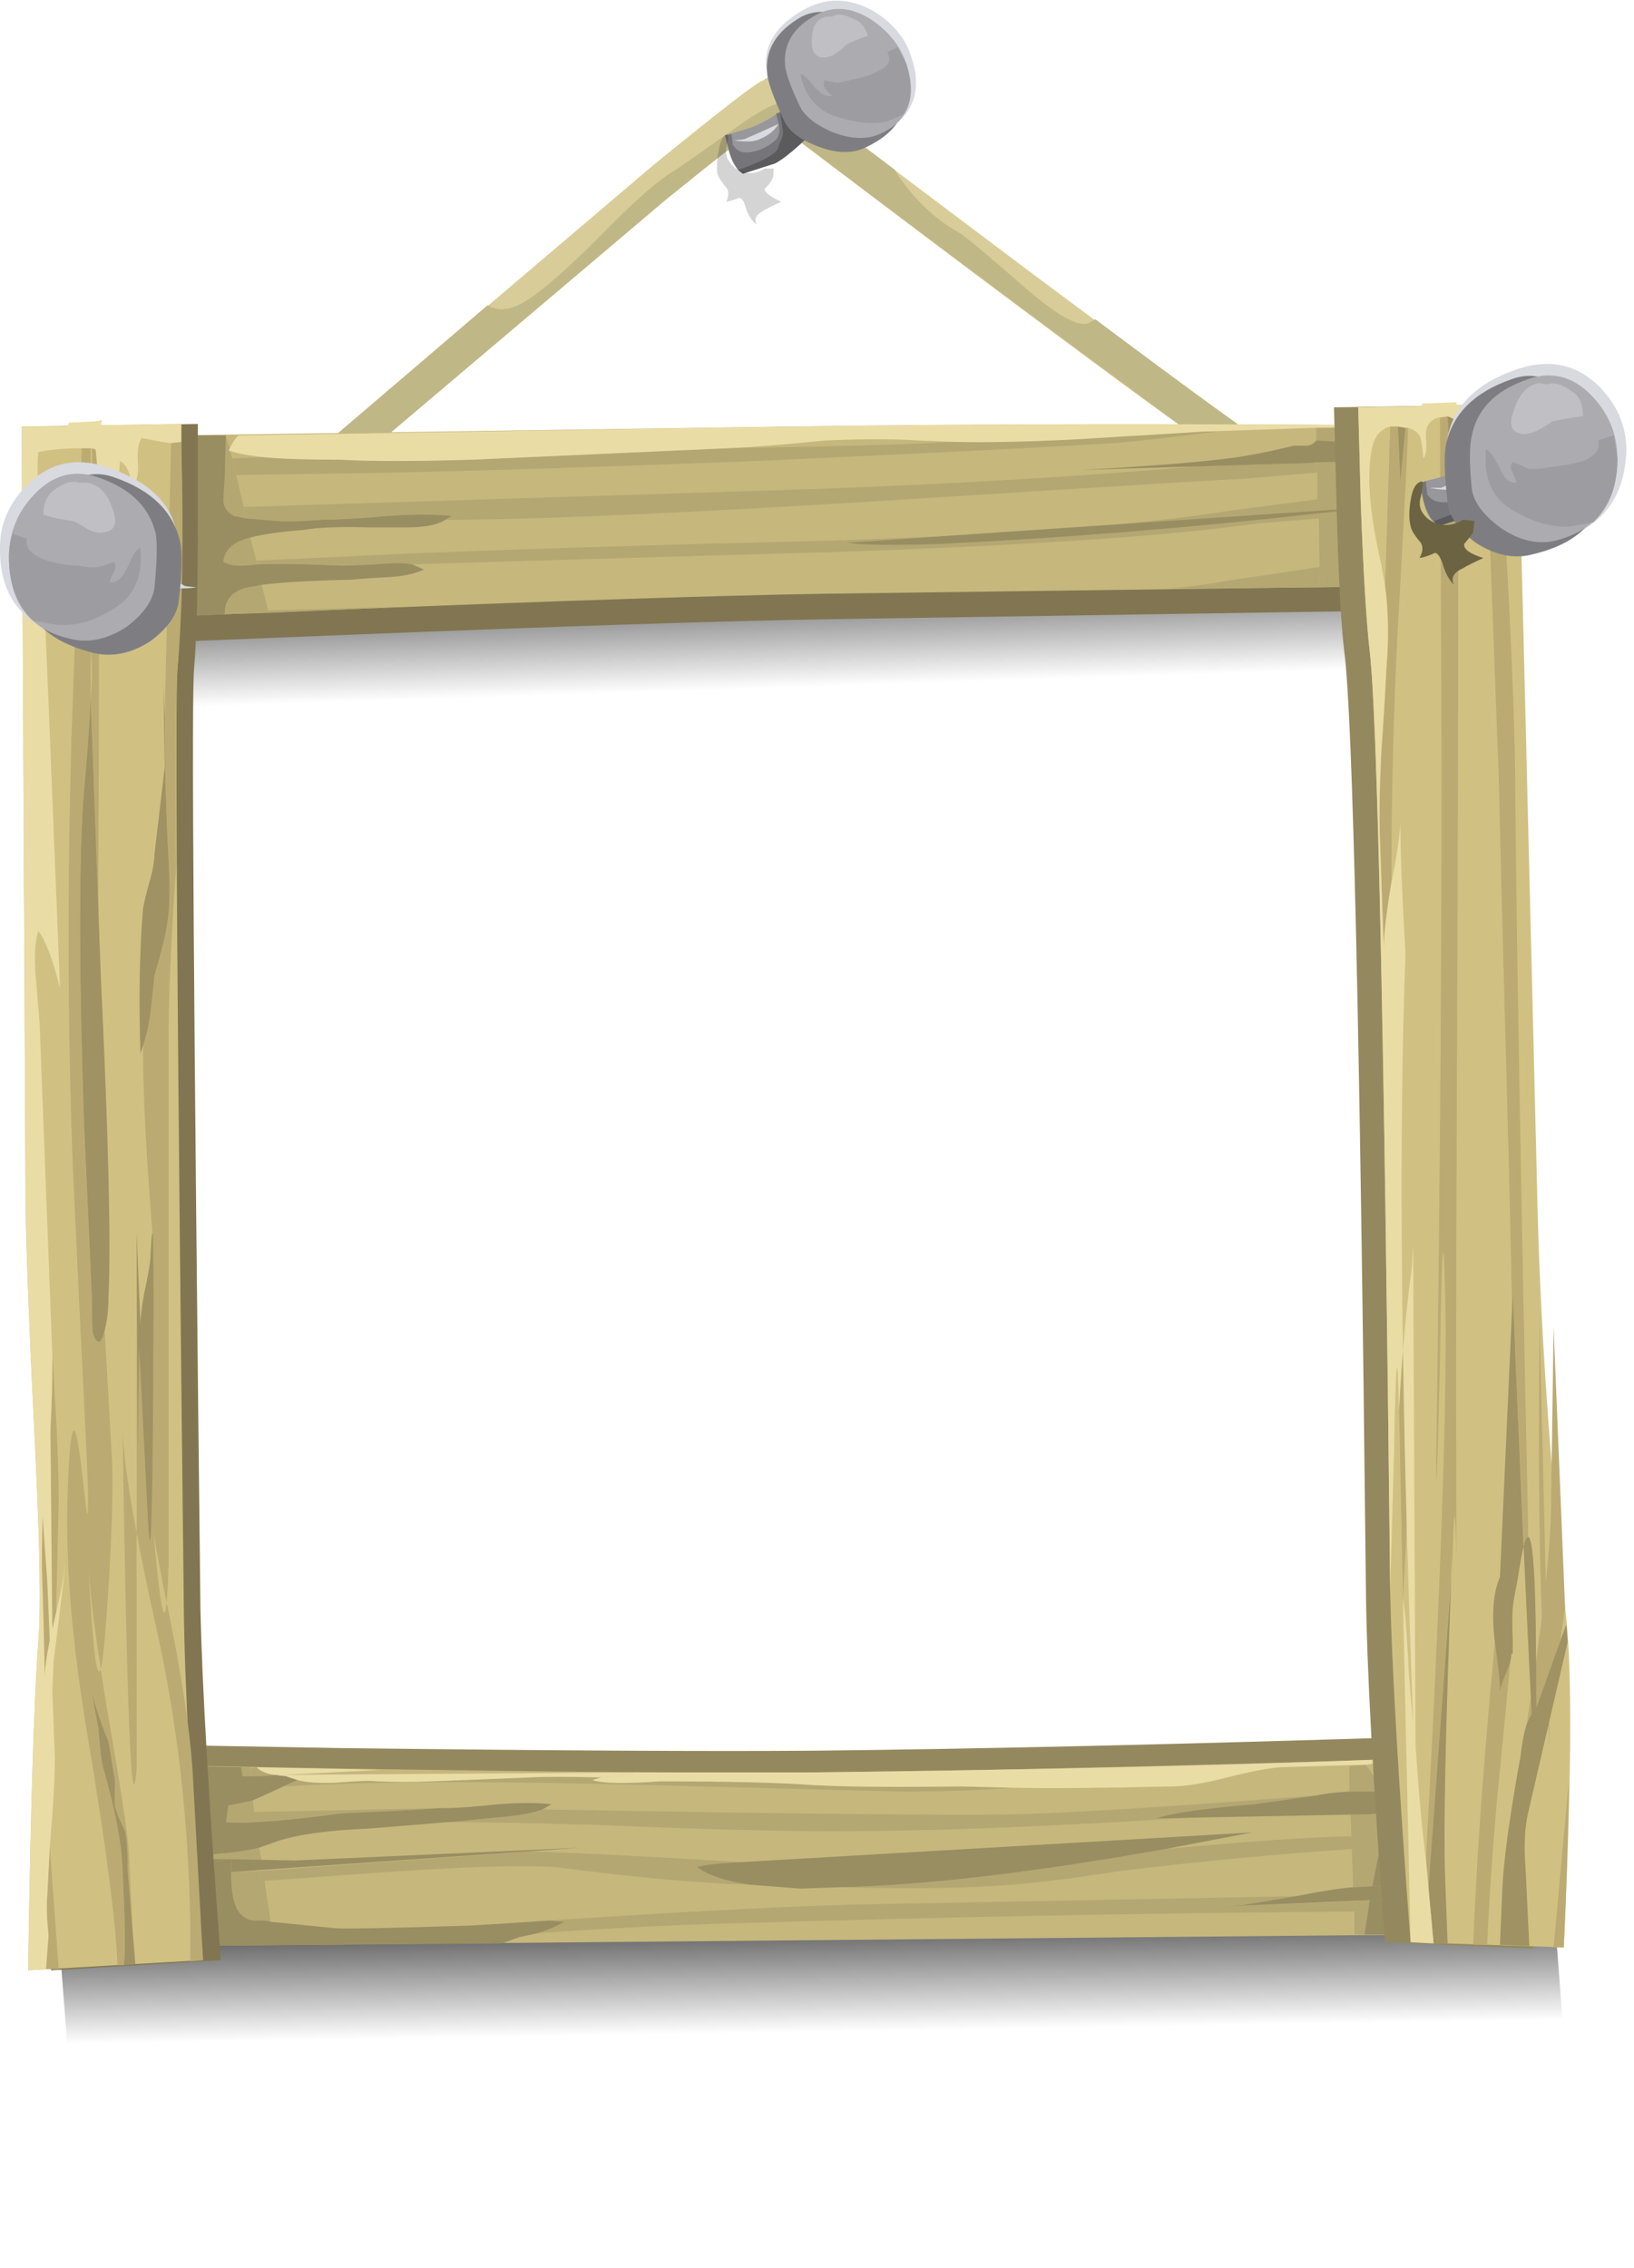 <?xml version="1.0" encoding="UTF-8"?>
<!DOCTYPE svg  PUBLIC '-//W3C//DTD SVG 1.1//EN'  'http://www.w3.org/Graphics/SVG/1.1/DTD/svg11.dtd'>
<svg enable-background="new 0 0 64 88.8" version="1.1" viewBox="0 0 64 88.8" xml:space="preserve" xmlns="http://www.w3.org/2000/svg">
<g clip-rule="evenodd" fill-rule="evenodd">
		<path d="m29.9 3.15c0.167-0.167 0.333-0.167 0.5 0 0.067 0.067 3.25 2.467 9.55 7.2 6.5 4.867 10.416 7.667 11.75 8.4 0.333 0.2 0.434 0.533 0.3 1-0.1 0.3-0.267 0.45-0.5 0.45l-0.2-0.05c-2-1.133-9.05-6.3-21.15-15.5-0.767 0.533-2.117 1.583-4.05 3.15-9.3 7.867-13.983 11.833-14.05 11.9-0.133 0.133-0.267 0.167-0.4 0.1-0.167-0.033-0.283-0.133-0.35-0.3-0.2-0.433-0.133-0.783 0.2-1.05 0.067-0.067 4.75-4.05 14.05-11.95 2.733-2.233 4.183-3.35 4.35-3.35z" fill="#D8CD98"/>
		<path d="m35.05 6.65l0.15 0.25c0.666 0.967 1.45 1.7 2.35 2.2 0.233 0.133 1.134 0.883 2.7 2.25 1.2 1.033 2 1.467 2.4 1.3l0.25-0.15c3.699 2.767 6.149 4.55 7.35 5.35 0.066 0.5-0.033 0.983-0.3 1.45-2.834-1.933-9.434-6.816-19.8-14.65-0.767 0.533-2.117 1.583-4.05 3.15-9.3 7.867-13.983 11.833-14.05 11.9-0.133 0.133-0.267 0.167-0.4 0.1-0.167-0.033-0.283-0.133-0.35-0.3-0.2-0.433-0.133-0.783 0.2-1.05l7.6-6.5c0.4 0.267 0.917 0.2 1.55-0.2s1.583-1.233 2.85-2.5c1.233-1.267 2.167-2.1 2.8-2.5 0.133-0.067 1.067-0.717 2.8-1.95 0.933-0.633 1.467-0.867 1.6-0.7 0.167 0.2 0.45 0.167 0.85-0.1l3.5 2.65z" fill="#C0B787"/>
		<linearGradient id="d" x1="23.091" x2="28.619" y1="-29.734" y2="-29.734" gradientTransform="matrix(.032 1 -1 .032 -0 -0)" gradientUnits="userSpaceOnUse">
		<stop stop-opacity=".686" offset="0"/>
		<stop stop-opacity="0" offset=".867"/>
	</linearGradient>
	<polygon points="58.9 74.8 6.15 76.3 3.7 23.15 56.45 21.65" fill="url(#d)"/>
		<linearGradient id="e" x1="75.475" x2="80.05" y1="-30.614" y2="-30.614" gradientTransform="matrix(.016 1 -1 .016 0 -0)" gradientUnits="userSpaceOnUse">
		<stop stop-opacity=".686" offset="0"/>
		<stop stop-opacity="0" offset="1"/>
	</linearGradient>
	<polygon points="61.6 84.35 3.3 88.8 2.25 75.05 60.55 70.55" fill="url(#e)"/>
		<path d="m32.85 4.15c-1.2 1.267-2.033 2.017-2.5 2.25l-1.25 0.4c-0.267-0.167-0.45-0.466-0.55-0.9l-0.15-0.6 1-0.3c0.767-0.3 1.383-0.733 1.85-1.3l1.6 0.45z" fill="#97979C"/>
		<polygon points="31.25 3.7 32.3 4 30.75 4.2" fill="#76767A"/>
		<path d="m29.45 5.95c0.333-0.067 0.617-0.2 0.85-0.4 0.2-0.133 0.267-0.367 0.2-0.7l-0.1-0.4 0.15-0.05 0.1 0.65c0.033 0.167 0 0.333-0.1 0.5l-0.1 0.3c-0.167 0.233-0.684 0.5-1.55 0.8-0.167-0.267-0.283-0.517-0.35-0.75l-0.15-0.6 0.25-0.05 0.05 0.4c0.133 0.267 0.383 0.367 0.75 0.3z" fill="#76767A"/>
		<path d="m30.75 4.2l1.55-0.2 0.55 0.15c-1.2 1.267-2.033 2.017-2.5 2.25l-1.25 0.4-0.2-0.15c0.867-0.3 1.383-0.566 1.55-0.8l0.1-0.3c0.1-0.167 0.133-0.333 0.1-0.5l-0.1-0.65 0.2-0.2z" fill="#5B5B5E"/>
		<path d="m30.5 4.85c-0.167 0.267-0.417 0.467-0.75 0.6-0.2 0.1-0.533 0.117-1 0.05l0.4-0.05c0.167-0.067 0.617-0.267 1.35-0.6z" fill="#D9D9E0"/>
		<path d="m31.45 0.4c0.866-0.5 1.767-0.5 2.7 0 0.8 0.467 1.316 1.083 1.55 1.85 0.467 1.4 0.017 2.417-1.351 3.05-0.666 0.3-1.433 0.3-2.3 0-0.767-0.267-1.25-0.617-1.45-1.05-0.367-0.8-0.567-1.367-0.6-1.7-0.032-0.867 0.451-1.583 1.451-2.15z" fill="#D9D9E0"/>
		<path d="m31.4 0.65c0.734-0.367 1.534-0.183 2.4 0.55 0.733 0.633 1.233 1.333 1.5 2.1 0.334 1.067-0.149 1.9-1.45 2.5-0.534 0.233-1.166 0.2-1.9-0.1-0.667-0.267-1.083-0.6-1.25-1-0.4-0.867-0.617-1.467-0.65-1.8-0.1-0.933 0.35-1.683 1.35-2.25z" fill="#7E7E82"/>
		<path d="m31.85 0.65c0.7-0.433 1.45-0.4 2.25 0.1 0.7 0.467 1.167 1.05 1.4 1.75 0.434 1.333 0.083 2.25-1.05 2.75-0.533 0.233-1.167 0.2-1.9-0.1-0.667-0.3-1.083-0.65-1.25-1.05-0.333-0.7-0.517-1.217-0.55-1.55-0.067-0.8 0.3-1.433 1.1-1.9z" fill="#ABABB0"/>
		<path d="m34.75 4.75c-0.533 0.133-1.217 0.067-2.05-0.2-0.733-0.267-1.184-0.816-1.35-1.65 0.1 0 0.283 0.167 0.55 0.5 0.267 0.3 0.5 0.417 0.7 0.35-0.3-0.233-0.399-0.433-0.3-0.6l0.5 0.1 0.65-0.15c0.399-0.067 0.733-0.184 1-0.35 0.366-0.167 0.467-0.4 0.3-0.7l0.4-0.2 0.35 0.65c0.267 0.867 0.217 1.533-0.15 2l-0.6 0.25z" fill="#9C9CA1"/>
		<path d="m34 1.4c-0.4 0.133-0.684 0.25-0.85 0.35-0.301 0.3-0.567 0.467-0.801 0.5-0.399 0.033-0.583-0.2-0.55-0.7 0-0.5 0.184-0.8 0.55-0.9h0.25c0.167-0.133 0.45-0.1 0.851 0.1 0.234 0.067 0.416 0.283 0.55 0.65z" fill="#BFBFC4"/>
			<radialGradient id="f" cx="29.35" cy="7.05" r="1.55" gradientTransform="matrix(1 0 0 -1 0 14.1)" gradientUnits="userSpaceOnUse">
			<stop stop-opacity=".169" offset=".682"/>
			<stop stop-opacity=".169" offset=".871"/>
		</radialGradient>
		<path d="m28.55 6.3c0.133 0.233 0.333 0.383 0.6 0.45s0.533 0.017 0.8-0.15h0.35c0 0.233-0.017 0.367-0.05 0.4-0.033 0.1-0.133 0.233-0.3 0.4 0 0.133 0.216 0.3 0.65 0.5-0.3 0.133-0.533 0.25-0.7 0.35-0.3 0.167-0.383 0.35-0.25 0.55-0.2-0.133-0.35-0.367-0.45-0.7-0.067-0.233-0.15-0.35-0.25-0.35-0.167 0.067-0.333 0.117-0.5 0.15 0.1-0.233 0.1-0.417 0-0.55-0.2-0.233-0.317-0.417-0.35-0.55-0.033-0.267-0.017-0.566 0.05-0.9 0.067-0.4 0.184-0.617 0.35-0.65 0.033 0.1 0.017 0.267-0.05 0.5-0.033 0.233 0 0.417 0.1 0.55z" fill="url(#f)"/>
	<path d="m54.25 17.85l0.7 6.05-22.75 0.35c-3.967 0.067-10.1 0.267-18.4 0.6l-11.2 0.45-0.35-4.35 4.45-2.7 24.2-0.35c7-0.1 14.784-0.117 23.35-0.05z" fill="#817651"/>
	<path d="m31.95 68.55c6.434-0.067 14.35-0.25 23.75-0.55l0.399 6.7-49.599 0.45-4.55-2.55 0.2-4.35 11.3 0.2c8.333 0.1 14.5 0.133 18.5 0.1z" fill="#94895E"/>
	<path d="m54.95 22.95l-22.75 0.3c-4 0.067-10.133 0.267-18.4 0.6l-11.2 0.45-0.4-4.45 4.45-2.8 24.25-0.35c6.966-0.1 14.75-0.117 23.35-0.05l0.7 6.3z" fill="#C6B77D"/>
	<path d="m31.95 69.4c6.434-0.067 14.366-0.25 23.8-0.551l0.4 6.9-49.65 0.451-4.55-2.65 0.2-4.5 11.3 0.2c8.333 0.134 14.5 0.184 18.5 0.15z" fill="#C6B77D"/>
		<polygon points="16.05 23.75 10.5 24 10.5 23.9" fill="#B5A772"/>
		<path d="m48 22.75l3.7-0.55v0.8l-6 0.05c0.833-0.067 1.6-0.167 2.3-0.3z" fill="#B5A772"/>
		<path d="m43.65 17.35c-2.733 0.167-7.4 0.4-14 0.7-7.833 0.3-13.5 0.467-17 0.5l-3.4 0.05-0.15-0.65 1.2-0.05c0.7 0.067 1.717 0.1 3.05 0.1 1.167 0.067 2.883 0.067 5.15 0l10-0.45c4.333-0.066 7.267-0.15 8.8-0.25 1.3 0.034 2.934 0 4.9-0.1 1.1-0.067 2.733-0.167 4.899-0.3h0.551c-2.133 0.267-3.466 0.417-4 0.45z" fill="#B5A772"/>
		<path d="m42.875 20.6c-1.518 0.128-3.218 0.245-5.1 0.35 1.882-0.105 3.582-0.222 5.1-0.35zm-6.2 0.4l-3.524 0.25c0.633 0.1 1.85 0.117 3.649 0.05 4.9-0.233 9.851-0.633 14.851-1.2v0.2l-2.45 0.2c-3.2 0.467-8.533 0.833-16 1.1-8.3 0.233-13.983 0.4-17.05 0.5-0.3-0.067-0.783-0.067-1.45 0-0.733 0.033-1.167 0.05-1.3 0.05-1.467-0.066-2.566-0.083-3.3-0.05h-0.05v-0.15l5.45-0.25c3.733-0.167 9.617-0.35 17.65-0.55 1.237-0.048 2.412-0.098 3.524-0.15zm6.975-0.45c1.781-0.172 3.281-0.355 4.5-0.55l3.449-0.45 0.051 0.45-8 0.55z" fill="#B5A772"/>
		<path d="m47.9 74.65l5.1-0.2 0.05 0.399c-8.366 0.067-16.316 0.217-23.85 0.45-2.7 0.066-5.417 0.2-8.15 0.4 0.434-0.134 0.784-0.283 1.05-0.45l-0.6-0.05c6.1-0.4 10.533-0.617 13.3-0.65l15.95-0.3-2.1 0.35-0.75 0.051z" fill="#B5A772"/>
		<path d="m31.85 19.15c5.534-0.2 10.583-0.5 15.15-0.9l3.55-0.1c0.467 0 0.816-0.017 1.05-0.05v0.4l-2.9 0.25c-0.334 0-4.717 0.267-13.15 0.8-7.966 0.5-13.767 0.767-17.4 0.8h-0.7l0.25-0.15c-0.667-0.067-1.5-0.067-2.5 0-1.1 0.1-1.934 0.15-2.5 0.15-0.967 0.066-1.583 0.083-1.85 0.05l-1.2-0.1-0.1-0.45 22.3-0.7z" fill="#B5A772"/>
		<path d="m45.65 72.4c3.233-0.301 5.666-0.467 7.3-0.5v0.5c-2.934 0.199-5.934 0.483-9 0.85-1.934 0.3-3.384 0.483-4.351 0.55-1.533 0.134-3.8 0.167-6.8 0.101 3.335-0.068 7.618-0.568 12.851-1.501z" fill="#B5A772"/>
		<path d="m29.65 72.95h-1.25c-0.467 0.033-0.833 0.083-1.1 0.149 0.434 0.334 1.133 0.567 2.1 0.7h-0.05c-2.033-0.066-4.45-0.283-7.25-0.649-1.2-0.167-4.2-0.067-9 0.3l-2.75 0.2-0.05-0.4 10.4-0.75h0.1c1.533 0.033 4.483 0.184 8.85 0.45z" fill="#B5A772"/>
		<polygon points="55.65 72.2 55.35 71.75 55.9 71.75 55.95 72.2" fill="#B5A772"/>
		<polygon points="55.8 70.25 54.3 70.2 54.25 70.1 55.8 69.95" fill="#B5A772"/>
		<path d="m9.95 70.95l7.25-0.15c-0.833 0.066-2.083 0.134-3.75 0.2-1.534 0.2-2.684 0.316-3.45 0.35l-0.05-0.4z" fill="#B5A772"/>
		<path d="m47.7 71.1c-6.434 0.434-11.783 0.634-16.05 0.601-2.533-0.033-5.35-0.117-8.45-0.25-2.467-0.066-4.4-0.101-5.8-0.101l0.75-0.05c0.233-0.033 0.733-0.083 1.5-0.149 0.733-0.067 1.267-0.167 1.6-0.301 9.433 0.167 15.467 0.233 18.1 0.2 2.101-0.033 6.184-0.283 12.25-0.75l-2.5 0.351c-2 0.166-3.267 0.35-3.8 0.55l2.4-0.101z" fill="#B5A772"/>
		<path d="m25.85 69.75c2.7 0 4.717 0.05 6.05 0.15 1.267 0.066 3.167 0.083 5.7 0.05l2.05 0.05c-1.334 0.1-2.767 0.15-4.301 0.15-5.266-0.134-9.233-0.233-11.899-0.301-4.767-0.1-8.567-0.083-11.4 0.051l-0.9 0.05 0.5-0.25c0.367 0.1 0.883 0.133 1.55 0.1 0.8-0.066 1.316-0.083 1.55-0.05 0.733 0.033 1.467 0.033 2.2 0l3.75-0.15c0.6-0.033 1.55-0.033 2.85 0l-0.35 0.1c0.4 0.133 1.283 0.15 2.65 0.05z" fill="#B5A772"/>
		<path d="m10.8 69.5c-0.2 0.033-0.517 0.05-0.95 0.05l-0.05-0.3 0.25-0.05c0.167 0.166 0.417 0.267 0.75 0.3z" fill="#B5A772"/>
		<path d="m9.9 70.5l0.1 0.85c-0.367 0.034-0.75 0.034-1.15 0l0.1-0.649 0.95-0.201z" fill="#B5A772"/>
		<path d="m10.25 72.85l-3.55-0.05v-0.1c1.667-0.066 2.816-0.184 3.45-0.351l0.1 0.501z" fill="#B5A772"/>
		<path d="m10.3 73.25l0.3 2-0.2-0.05h-0.45c-0.133 0-0.267-0.05-0.4-0.15-0.333-0.2-0.5-0.783-0.5-1.75l1.25-0.05z" fill="#B5A772"/>
		<polygon points="9.5 69.55 9.45 69.2 9.8 69.2 9.8 69.25 9.85 69.55" fill="#B5A772"/>
		<path d="m8.8 24.05c0-0.566 0.3-0.917 0.9-1.05l0.55-0.1 0.25 1v0.1l-1.7 0.05z" fill="#B5A772"/>
		<path d="m9.8 21.05l0.25 0.9v0.15c-0.267 0.033-0.483 0.05-0.65 0.05-0.267 0-0.483-0.05-0.65-0.15 0.033-0.467 0.383-0.783 1.05-0.95z" fill="#B5A772"/>
		<path d="m8.75 19.65c0-0.133 0.017-0.433 0.05-0.9l0.05-1.6 0.15 0.4-0.05 0.1h0.05l0.1 0.3 0.55 2.35-0.5-0.1c-0.233-0.133-0.367-0.317-0.4-0.55z" fill="#B5A772"/>
		<path d="m54.15 16.65h0.1l0.05 0.75-2.7-0.15h-0.05v-0.5c1.5 0 2.367-0.033 2.6-0.1z" fill="#B5A772"/>
		<polygon points="51.6 19.55 51.6 18.1 54.4 18.05 54.95 22.95 51.7 23 51.65 20.1 54.55 19.8 51.65 20" fill="#B5A772"/>
		<path d="m52.9 71.05h0.149c0.467 0 0.816-0.017 1.05-0.05 0 0.733-0.033 1.267-0.1 1.6l-0.25 1.25-0.749 0.05-0.1-2.85z" fill="#B5A772"/>
		<polygon points="54.5 71 54.8 71 55.95 72.7 56.05 74.3 55.4 74.15" fill="#B5A772"/>
		<polygon points="54 70.15 52.85 70.15 52.85 69.15 53.5 69.1 53.95 69.75" fill="#B5A772"/>
		<polygon points="53.65 74.4 53.45 75.7 53.45 75.75 53.05 75.75 53.05 74.85 53 74.45" fill="#B5A772"/>
		<polygon points="55.85 75.75 55.45 74.3 56.05 74.3 56.15 75.75" fill="#B5A772"/>
		<path d="m2.3 20.85l-0.1-1 4.45-2.8h2.2l-0.05 1.7c-0.033 0.467-0.05 0.767-0.05 0.9 0.033 0.233 0.167 0.417 0.4 0.55l0.5 0.1 1.2 0.1c0.267 0.033 0.883 0.017 1.85-0.05 0.566 0 1.4-0.05 2.5-0.15 1-0.067 1.833-0.067 2.5 0l-0.25 0.15c-0.3 0.2-0.8 0.3-1.5 0.3h-1.5c-1.167-0.033-2.017 0-2.55 0.1-0.9 0.067-1.6 0.167-2.1 0.3-0.667 0.167-1.017 0.483-1.05 0.95 0.167 0.1 0.383 0.15 0.65 0.15 0.167 0 0.383-0.017 0.65-0.05h0.05c0.733-0.033 1.833-0.017 3.3 0.05 0.133 0 0.567-0.017 1.3-0.05 0.667-0.067 1.15-0.067 1.45 0l0.45 0.2c-0.333 0.167-0.8 0.267-1.4 0.3-0.667 0.033-1.15 0.066-1.45 0.1-1.567 0.033-2.733 0.1-3.5 0.2l-0.55 0.1c-0.6 0.133-0.9 0.483-0.9 1.05l-5.6 0.25c0.367-1.333 0.067-2.483-0.9-3.45z" fill="#998E62"/>
		<path d="m51.55 17.25h0.05l2.7 0.15 0.101 0.65-2.801 0.05c-0.233 0.033-0.583 0.05-1.05 0.05l-8.2 0.25c2.498-0.133 4.414-0.283 5.75-0.45 0.601-0.067 1.467-0.233 2.601-0.5h0.45c0.165 0 0.299-0.067 0.399-0.2z" fill="#998E62"/>
		<path d="m33.15 21.25l21.4-1.45-2.899 0.3c-5 0.566-9.95 0.967-14.851 1.2-1.8 0.067-3.017 0.05-3.65-0.05z" fill="#998E62"/>
		<path d="m2.15 69.55v-0.5l7.3 0.15 0.05 0.35h0.35c0.433 0 0.75-0.017 0.95-0.05l0.4 0.05 0.45 0.15-1.75 0.8-0.95 0.2-0.1 0.649c0.4 0.034 0.783 0.034 1.15 0 0.767-0.033 1.917-0.149 3.45-0.35 1.667-0.066 2.917-0.134 3.75-0.2h0.2c0.467 0 1.167-0.05 2.1-0.149 0.867-0.067 1.567-0.067 2.1 0l-0.35 0.199c-0.333 0.134-0.867 0.233-1.6 0.301-0.767 0.066-1.267 0.116-1.5 0.149l-3.7 0.3c-1.6 0.067-2.8 0.233-3.6 0.5l-0.7 0.25c-0.633 0.168-1.783 0.285-3.45 0.351-0.067-1.5-0.867-2.367-2.4-2.601-0.933-0.199-1.65-0.382-2.15-0.549z" fill="#998E62"/>
		<polygon points="9.05 72.8 11.55 72.85 22.75 72.35 9.05 73.3" fill="#998E62"/>
		<polygon points="6.7 73.25 6.7 72.8 8.95 72.8" fill="#998E62"/>
		<path d="m49.05 71.75l-3.4 0.65c-5.233 0.933-9.517 1.433-12.851 1.5l-1.45 0.05-1.949-0.15c-0.967-0.133-1.667-0.366-2.1-0.7 0.267-0.066 0.633-0.116 1.1-0.149l20.65-1.201z" fill="#998E62"/>
		<path d="m21.5 75.2l0.6 0.05c-0.267 0.167-0.617 0.316-1.05 0.45l-0.7 0.149-0.7 0.25-13.15 0.101-1.05-0.6c0.733-0.566 1.15-1.35 1.25-2.35l2.25-0.45h0.1v0.5c0 0.967 0.167 1.55 0.5 1.75 0.133 0.101 0.267 0.15 0.4 0.15h0.45l0.2 0.05 2.5 0.25c0.4 0.033 2.167 0 5.3-0.1 0.633-0.034 1.667-0.1 3.1-0.2z" fill="#998E62"/>
		<path d="m54.1 71h0.4l0.9 3.15-1.5-0.301h-0.15l0.25-1.249c0.066-0.333 0.1-0.867 0.1-1.6z" fill="#998E62"/>
		<polygon points="55.45 74.3 55.85 75.75 53.45 75.75 53.45 75.7 53.65 74.4" fill="#998E62"/>
		<polygon points="54 70.15 53.9 68.9 53.95 68.9 54.25 70.1 54.3 70.2" fill="#998E62"/>
		<path d="m53 73.9l0.9-0.051 2.149 0.45-8.149 0.351 0.75-0.051 2.1-0.35c1-0.199 1.75-0.315 2.25-0.349z" fill="#998E62"/>
		<path d="m45.3 71.2c0.533-0.2 1.8-0.384 3.8-0.55l2.5-0.351c0.267-0.066 0.684-0.116 1.25-0.149h1.15l0.3 0.05 1.5 0.05 0.05 0.7c-0.466 0-0.816 0.017-1.05 0.05h-0.7c-0.233 0.033-0.583 0.05-1.05 0.05l-7.75 0.15z" fill="#998E62"/>
		<path d="m10.8 69.5c-0.333-0.033-0.583-0.134-0.75-0.3l4.85 0.1-3.85 0.2 0.15 0.05-0.4-0.05z" fill="#EADCA5"/>
		<path d="m24.75 69.45l0.15-0.05h7.05c8.533-0.101 15.85-0.267 21.95-0.5l-0.05 0.15-0.35 0.05-3.35 0.1c-0.467 0.033-1.167 0.166-2.101 0.399-0.899 0.233-1.616 0.351-2.149 0.351-2.834 0.066-4.917 0.083-6.25 0.05l-2.05-0.05c-2.533 0.033-4.433 0.017-5.7-0.05-1.333-0.101-3.35-0.15-6.05-0.15-1.367 0.1-2.25 0.083-2.65-0.05l0.35-0.101 1.2-0.149z" fill="#EADCA5"/>
		<path d="m24.9 69.4l-0.15 0.05-1.2 0.149c-1.3-0.033-2.25-0.033-2.85 0l-3.75 0.15c-0.733 0.033-1.467 0.033-2.2 0-0.233-0.033-0.75-0.017-1.55 0.05-0.667 0.033-1.184 0-1.55-0.1l-0.6-0.2 13.85-0.099z" fill="#EADCA5"/>
		<path d="m32.3 17.25c-1.667 0.167-2.933 0.267-3.8 0.3l-10 0.45c-2.267 0.067-3.983 0.067-5.15 0-1.333 0-2.35-0.033-3.05-0.1-0.6-0.066-1.033-0.15-1.3-0.25h-0.05l0.05-0.1c0.133-0.267 0.25-0.433 0.35-0.5l21.55-0.35c6.667-0.1 14.417-0.117 23.25-0.05-0.233 0.067-1.101 0.1-2.601 0.1l-4.449 0.15c-2.166 0.133-3.8 0.233-4.899 0.3-1.967 0.1-3.601 0.133-4.9 0.1l-1.25-0.05c-1.068-0.067-2.318-0.067-3.751 0z" fill="#EADCA5"/>
	<path d="m1.7 16.7l6.05-0.1v3.8c0 2.733-0.05 4.667-0.15 5.8-0.1 1.033-0.017 13.3 0.25 36.8 0.066 3 0.333 7.583 0.8 13.75l-6.65 0.4c0.1-6.4 0.233-10.7 0.4-12.9 0.067-1.167 0.017-3.517-0.15-7.05-0.233-4.5-0.367-7.834-0.4-10l-0.15-30.5z" fill="#817651"/>
	<path d="m58.3 15.85l0.75 30.5c0.066 5.134 0.434 10.817 1.101 17.051 0.233 2.199 0.199 6.499-0.101 12.899l-5.8-0.25c-0.467-6.166-0.717-10.75-0.75-13.75-0.233-22.066-0.517-34.333-0.85-36.8-0.134-1.133-0.233-3.067-0.301-5.8l-0.1-3.75 6.051-0.1z" fill="#94895E"/>
	<path d="m0.85 16.7l6.25-0.1v3.8c0 2.733-0.05 4.667-0.15 5.8-0.1 1.033-0.017 13.3 0.25 36.8 0.033 3 0.283 7.583 0.75 13.75l-6.85 0.4c0.1-6.367 0.233-10.65 0.4-12.85 0.1-1.2 0.067-3.566-0.1-7.1-0.233-4.634-0.367-7.95-0.4-9.95l-0.15-30.55z" fill="#D0C183"/>
	<path d="m59.45 15.85l0.75 30.5c0.1 5.134 0.483 10.817 1.149 17.051 0.233 2.199 0.2 6.483-0.1 12.85l-6-0.2c-0.467-6.166-0.733-10.75-0.8-13.75-0.233-21.933-0.5-34.2-0.8-36.8-0.134-1.133-0.25-3.067-0.351-5.8l-0.1-3.75 6.252-0.101z" fill="#D0C183"/>
		<path d="m58.2 17.15c0.133-0.033 0.3-0.183 0.5-0.45 0.399 6.133 0.616 10.75 0.649 13.85 0.034 5.267 0.2 14.917 0.5 28.95l0.051 5.8-0.575-12.85c9e-3 0.766 0.017 1.716 0.024 2.85 9e-3 0.56 9e-3 1.102 0 1.625-0.052-2.737-0.135-6.479-0.25-11.225-0.233-8.567-0.366-13.684-0.399-15.35l-0.5-13.2z" fill="#BBAB72"/>
		<path d="m58.55 64.3c0.134 0.934 0.2 1.584 0.2 1.95 0.033-0.2 0.116-0.45 0.25-0.75 0.096-0.239 0.154-0.438 0.175-0.6-0.053 0.598-0.228 2.398-0.524 5.399-0.2 2.267-0.334 4.217-0.4 5.851h-0.551c0.133-3.367 0.416-7.317 0.85-11.85z" fill="#BBAB72"/>
		<path d="m55.05 16.75h0.101c0 0.467-0.117 2.783-0.351 6.95-0.2 3.433-0.3 7.05-0.3 10.85-0.2 1.2-0.3 2.067-0.3 2.6-0.066-1.9-0.117-3.333-0.15-4.3-0.033-0.9-0.017-2.017 0.05-3.35 0.101-1.467 0.167-2.567 0.2-3.3 0.101-1.167 0.084-2.25-0.05-3.25l0.2-6.25h0.3l0.1 2.15 0.2-2.1z" fill="#BBAB72"/>
		<path d="m54.95 62.65l-0.15-7.45c0.101-2.066 0.267-3.934 0.5-5.601 0 4.767-0.116 9.118-0.35 13.051z" fill="#BBAB72"/>
		<path d="m60.2 66.8c-0.101 0.101-0.233 0.334-0.4 0.7 0.601-3.866 0.917-6.684 0.95-8.45l0.1-7.1 0.45 11-0.2 1.399-0.9 2.451z" fill="#BBAB72"/>
		<path d="m60.5 65.3c-0.2-2.733-0.267-7.3-0.2-13.7l0.4 16.851-0.2-3.151z" fill="#BBAB72"/>
		<path d="m3.6 17.55l0.15 0.05c0 0.033 0.05 0.566 0.15 1.6l-0.05 16.75-0.3-8.6c0.067-0.633 0.067-1.283 0-1.95v-0.15c0.067-3.4 0.083-5.967 0.05-7.7z" fill="#BBAB72"/>
		<path d="m3.55 62.85c0.13 2.072 0.263 2.906 0.4 2.5-0.238-1.492-0.397-2.775-0.475-3.85 0.018 0.469 0.043 0.919 0.075 1.35zm-0.35-45.3h0.35v9.8c-0.033 0.9-0.133 2.267-0.3 4.1-0.167 2.8-0.15 7.05 0.05 12.75l0.3 6.6c0 0.9 0.017 1.384 0.05 1.45 0.167 0.434 0.317 0.384 0.45-0.15 0.1 1.7 0.2 3.467 0.3 5.301 0.033 1.466-0.05 3.533-0.25 6.199-0.07 0.952-0.137 1.535-0.2 1.75 0.071 0.511 0.154 1.045 0.25 1.601 0.533 3.066 0.816 4.934 0.85 5.6l0.15 3.099-0.2-2.45c0-0.667-0.033-1.167-0.1-1.5-0.2-0.4-0.333-0.733-0.4-1v-1l-0.25-1.5c-0.367-0.9-0.583-1.584-0.65-2.05 0.033 0.333 0.117 0.833 0.25 1.5 0.066 0.866 0.133 1.399 0.2 1.6 0.467 1.634 0.717 2.95 0.75 3.95 0.1 2.033 0.117 3.283 0.05 3.75h-0.25c-0.067-1.733-0.45-4.684-1.15-8.851-0.633-3.733-0.9-6.966-0.8-9.699 0.1-2.867 0.283-3.15 0.55-0.851l0.2 1.7c0.067 0.167 0.067-0.533 0-2.1-0.233-4.733-0.417-8.567-0.55-11.5-0.2-5.333-0.217-10.934-0.05-16.8l0.4-11.299z" fill="#BBAB72"/>
		<path d="m1.9 75.8c-0.066-0.666-0.083-1.184-0.05-1.55l0.1-1.95 0.35 4.8h-0.5l0.1-1.3z" fill="#BBAB72"/>
		<path d="m1.75 65.6c-0.033-1.699-0.067-2.966-0.1-3.8-0.033-1.467 0.017-2.7 0.15-3.7 0.167-1.399 0.25-3.066 0.25-5 0.167 2.434 0.25 4.334 0.25 5.7l-0.1 4.35c-0.267 1.067-0.417 1.883-0.45 2.45z" fill="#BBAB72"/>
		<path d="m6.05 60.4c0.227 2.521 0.385 3.305 0.475 2.35-0.212-1.039-0.387-1.973-0.525-2.8 0.019 0.149 0.036 0.299 0.05 0.45zm0.65-43.05l0.4-0.05c0.1 3.7 0.05 6.667-0.15 8.9-0.067 1.233-0.083 3.816-0.05 7.75-0.2 2.867-0.3 5.117-0.3 6.75v20.6c-0.017 0.665-0.042 1.148-0.075 1.45 0.01 0.035 0.019 0.068 0.025 0.1 0.567 2.733 0.9 4.934 1 6.601l0.4 7.3-0.5 0.05v-1.55c-0.067-4.033-0.517-7.9-1.35-11.6-0.303-1.357-0.553-2.565-0.75-3.625v9.274c-0.199 2.255-0.382-2.153-0.55-13.225 0.043 0.91 0.227 2.228 0.55 3.95v-11.775l0.15 3.7c-3e-3 -0.327 0.047-0.76 0.15-1.3 0.167-0.766 0.25-1.284 0.25-1.55 0.026-0.521 0.051-0.795 0.075-0.824-0.012-0.089-0.02-0.181-0.025-0.276-0.233-2.866-0.35-5.217-0.35-7.05 0.133-0.367 0.233-0.817 0.3-1.35 0.1-0.9 0.15-1.367 0.15-1.4 0.267-0.9 0.434-1.583 0.5-2.05 0.1-0.533 0.117-1.383 0.05-2.55-0.1-1.8-0.15-3.633-0.15-5.5l0.25-10.75z" fill="#BBAB72"/>
		<path d="m57.1 21c-0.066-0.733-0.066-1.833 0-3.3 0.034 4.5 0.017 13.933-0.05 28.3-0.021 5.805-0.021 10.771 0 14.9-0.05-1.973-0.1-2.006-0.15-0.1l-0.95 13.1-0.1-1.1c0.6-11.1 0.85-18.5 0.75-22.2-0.066-2.767-0.133-1.833-0.199 2.801-0.101 4.199-0.15 5.483-0.15 3.85 0.167-11.8 0.233-22 0.2-30.6l-0.05-10.3 0.3-0.05c0.066 1.832 0.199 3.399 0.399 4.699z" fill="#BBAB72"/>
		<path d="m61.25 76.25h-0.4l0.601-6.55c-0.034 2.234-0.101 4.416-0.201 6.55z" fill="#BBAB72"/>
		<path d="m3.55 27.35l0.4 10.9c0.3 6.3 0.4 10.483 0.3 12.55 0 0.467-0.05 0.9-0.15 1.3-0.133 0.534-0.283 0.584-0.45 0.15-0.033-0.066-0.05-0.55-0.05-1.45l-0.3-6.6c-0.2-5.7-0.216-9.95-0.05-12.75 0.167-1.833 0.267-3.2 0.3-4.1z" fill="#A09262"/>
		<path d="m6.4 26.775l0.05 1.325c0 1.867 0.05 3.7 0.15 5.5 0.066 1.167 0.05 2.017-0.05 2.55-0.066 0.467-0.233 1.15-0.5 2.05 0 0.033-0.05 0.5-0.15 1.4-0.066 0.533-0.167 0.983-0.3 1.35l-0.1 0.3c-0.067-2.2-0.033-4.083 0.1-5.65 0.033-0.233 0.117-0.583 0.25-1.05 0.133-0.466 0.2-0.833 0.2-1.1l0.4-3.4-0.05-3.275z" fill="#A09262"/>
		<path d="m5.35 48.25l0.15 3.7c-3e-3 -0.327 0.047-0.76 0.15-1.3 0.167-0.766 0.25-1.284 0.25-1.55 0.1-2.034 0.133-0.284 0.1 5.25-0.033 5.334-0.1 7.084-0.2 5.25l-0.35-6.9-0.05 4.15-0.05-8.6z" fill="#A09262"/>
		<path d="m4.05 69.25c-0.066-0.2-0.133-0.733-0.2-1.6-0.133-0.667-0.217-1.167-0.25-1.5 0.066 0.466 0.283 1.149 0.65 2.05l0.25 1.5v1c0.067 0.267 0.2 0.6 0.4 1 0.067 0.333 0.1 0.833 0.1 1.5l0.3 3.7-0.45 0.05c0.066-0.467 0.05-1.717-0.05-3.75-0.033-1-0.283-2.316-0.75-3.95z" fill="#A09262"/>
		<path d="m0.85 16.7h1.8l0.05-0.15 1-0.05 0.3-0.05-0.05 0.2 3.15-0.05v0.7l-0.4 0.05c-0.1 0-0.483-0.067-1.15-0.2-0.133 0.2-0.183 0.517-0.15 0.95s-0.033 0.75-0.2 0.95c-0.067-0.267-0.117-0.45-0.15-0.55-0.1-0.233-0.216-0.383-0.35-0.45-0.067 0.733-0.067 1.85 0 3.35-0.034 0.367-0.083 0.967-0.15 1.8-0.1 0.767-0.25 1.35-0.45 1.75-0.133-0.733-0.2-1.684-0.2-2.85 0.033-1.267 0.033-2.233 0-2.9-0.1-1.034-0.15-1.567-0.15-1.6l-0.15-0.05h-0.4c-0.633 0-1.2 0.05-1.7 0.15-0.067 0.566-0.017 1.883 0.15 3.95l0.25 5.85c0.3 7.433 0.45 11.167 0.45 11.2-0.267-1.1-0.55-1.85-0.85-2.25-0.133 0.433-0.167 1.033-0.1 1.8 0.033 0.4 0.083 1 0.15 1.8l0.5 13.05c0 0.994-0.025 1.919-0.075 2.775 0.034 3.355 0.059 6.006 0.075 7.95 0.042-0.215 0.091-0.44 0.15-0.675 0.2-0.867 0.316-1.517 0.35-1.95 0 0.2-0.15 1.483-0.45 3.85l-0.05 1.2c0.067 1.693 0.1 2.56 0.1 2.6 0 0.767-0.066 1.917-0.2 3.45l-0.1 1.95c-0.033 0.366-0.017 0.884 0.05 1.55l-0.1 1.3-0.7 0.05c0.1-6.367 0.233-10.65 0.4-12.85 0.1-1.2 0.067-3.566-0.1-7.1-0.233-4.634-0.367-7.95-0.4-9.95l-0.15-30.55zm0.825 42.625c-0.037 0.736-0.046 1.561-0.025 2.475 0.033 0.834 0.067 2.101 0.1 3.8 0.021-0.358 0.088-0.816 0.2-1.375-0.029-0.696-0.063-1.472-0.1-2.324-0.067-0.934-0.117-1.634-0.15-2.101-6e-3 -0.162-0.014-0.321-0.025-0.475zm0.375 6.925c-8e-3 1.438-0.024 1.889-0.05 1.35 0.026 0.539 0.042 0.088 0.05-1.35z" fill="#EADCA5"/>
		<path d="m56.7 16.3c0.2 0.067 0.35 0.167 0.45 0.3l-0.05 1.1c-0.066 1.466-0.066 2.566 0 3.3-0.2-1.3-0.333-2.867-0.4-4.7z" fill="#A09262"/>
		<polygon points="54.85 18.85 54.75 16.7 55.05 16.75" fill="#A09262"/>
		<path d="m59.675 60.55c0.265-0.985 0.423 0.015 0.476 3 0.066 6.134-0.017 6.717-0.25 1.75l-0.226-4.75c-0.064 0.27-0.139 0.687-0.225 1.25l-0.15 0.8c-0.066 0.334-0.083 0.851-0.05 1.551v0.6h-0.05c0 0.167-0.066 0.417-0.2 0.75-0.134 0.3-0.217 0.55-0.25 0.75 0-0.366-0.066-1.017-0.2-1.95-0.133-1.1-0.066-1.95 0.2-2.55l0.5-11.05 0.425 9.849z" fill="#A09262"/>
		<path d="m61.4 64.3l-1.55 6.7c-0.133 0.6-0.166 1.3-0.1 2.1l0.15 3.1-1.15-0.05 0.1-2.351c0.067-1.133 0.301-2.8 0.7-5 0.066-0.566 0.15-1 0.25-1.3 0.167-0.366 0.3-0.6 0.4-0.7l1.149-3.2 0.051 0.701z" fill="#A09262"/>
		<path d="m56.6 73.45l0.1 2.65h-0.55l-0.2-2.199 0.899-12.25c-0.231 6.061-0.315 9.995-0.249 11.799z" fill="#A09262"/>
		<path d="m54.75 16.7h-0.3c-0.367 0.1-0.601 0.367-0.7 0.8-0.233 1.033-0.116 2.567 0.35 4.6l0.15 0.85c0.134 1 0.15 2.083 0.05 3.25-0.033 0.733-0.1 1.833-0.2 3.3-0.066 1.333-0.083 2.45-0.05 3.35 0.033 0.967 0.084 2.4 0.15 4.3 0-0.533 0.1-1.4 0.3-2.6 0.2-0.966 0.316-1.733 0.35-2.3 0 1.133 0.067 2.833 0.2 5.1-0.164 4.22-0.197 9.395-0.1 15.525 0.091-1.165 0.207-2.257 0.35-3.275l0.05-0.8 0.1 21.2c-0.256-6.357-0.423-12.066-0.5-17.125-0.062 0.746-0.111 1.521-0.15 2.325-0.066-2.667-0.133-2.101-0.2 1.7l-0.15 5.4c-0.233-21.933-0.5-34.2-0.8-36.8-0.134-1.133-0.25-3.067-0.351-5.8l-0.1-3.75 2.5-0.05v-0.1l1.35-0.05v0.1h2.4l0.05 0.45-0.3 0.1c-0.134 0-0.3 0.1-0.5 0.3-0.2 0.267-0.367 0.417-0.5 0.45-0.134 0.067-0.267 0.033-0.4-0.1-0.063 1-0.096 1.608-0.1 1.825-4e-3 -1.088-0.188-1.847-0.55-2.275-0.101-0.133-0.25-0.233-0.45-0.3l-0.3 0.05h-0.049c-0.366 0.1-0.533 0.35-0.5 0.75 0.034 0.467 0 0.75-0.1 0.85-0.033-0.367-0.066-0.617-0.1-0.75-0.034-0.2-0.2-0.35-0.5-0.45h-0.1l-0.3-0.05z" fill="#EADCA5"/>
		<path d="m54.95 62.65c0.066 0.267 0.133 1.017 0.2 2.25 0.033 0.8 0.133 1.983 0.3 3.55 0.133 1.934 0.267 3.383 0.399 4.35l0.301 3.3-0.9-0.05-0.3-13.4z" fill="#EADCA5"/>
		<polygon points="4.9 21 5.45 21.5 3.75 21.3" fill="#76767A"/>
		<path d="m5.75 22.3c0.1-0.066 0.6 0.15 1.5 0.65l0.45 0.05c-0.534 0.067-0.9 0.05-1.1-0.05-0.367-0.167-0.65-0.383-0.85-0.65z" fill="#D9D9E0"/>
		<path d="m4.35 18.35c1.433 0.5 2.283 1.3 2.55 2.4 0.1 0.367 0.1 1.117 0 2.25-0.066 0.567-0.517 1.1-1.35 1.6-0.9 0.533-1.8 0.683-2.7 0.45-1.9-0.5-2.85-1.667-2.85-3.5-0.033-1 0.35-1.883 1.15-2.65 0.9-0.833 1.967-1.017 3.2-0.55z" fill="#D9D9E0"/>
		<path d="m4.5 18.7c1.433 0.5 2.283 1.333 2.55 2.5 0.1 0.4 0.083 1.183-0.05 2.35-0.067 0.534-0.433 1.05-1.1 1.55-0.767 0.5-1.533 0.65-2.3 0.45-1.8-0.466-2.684-1.4-2.65-2.8 0-1 0.316-1.967 0.95-2.9 0.733-1.133 1.6-1.517 2.6-1.15z" fill="#7E7E82"/>
		<path d="m4 18.75c1.167 0.433 1.867 1.15 2.1 2.15 0.067 0.4 0.05 1.1-0.05 2.1-0.066 0.533-0.433 1.05-1.1 1.55-0.767 0.5-1.517 0.65-2.25 0.45-1.567-0.367-2.35-1.433-2.35-3.2 0-0.933 0.333-1.75 1-2.45 0.767-0.8 1.65-1 2.65-0.6z" fill="#ABABB0"/>
		<path d="m0.35 21.8c0-0.3 0.05-0.6 0.15-0.9l0.55 0.2c-0.066 0.333 0.15 0.6 0.65 0.8 0.5 0.167 0.95 0.25 1.35 0.25 0.367 0.067 0.633 0.083 0.8 0.05 0.167-0.034 0.367-0.1 0.6-0.2 0.1 0.1 0.1 0.233 0 0.4-0.1 0.2-0.15 0.333-0.15 0.4 0.267 0.034 0.5-0.167 0.7-0.6 0.2-0.467 0.367-0.717 0.5-0.75 0.1 1.1-0.233 1.883-1 2.35-0.8 0.534-1.6 0.75-2.4 0.65l-0.8-0.15c-0.633-0.6-0.95-1.433-0.95-2.5z" fill="#9C9CA1"/>
		<path d="m1.7 20.15c0-0.433 0.133-0.75 0.4-0.95 0.4-0.3 0.733-0.4 1-0.3h0.3c0.467 0.067 0.8 0.4 1 1 0.233 0.6 0.1 0.917-0.4 0.95-0.167 0.033-0.367-0.017-0.6-0.15-0.267-0.167-0.45-0.267-0.55-0.3-0.5-0.067-0.883-0.15-1.15-0.25z" fill="#BFBFC4"/>
		<path d="m60.6 17.6c-1.366 1.467-2.316 2.316-2.85 2.55l-1.4 0.45c-0.3-0.167-0.5-0.5-0.6-1l-0.15-0.7 1.15-0.3c0.833-0.367 1.517-0.867 2.05-1.5l1.8 0.5z" fill="#97979C"/>
		<polygon points="58.8 17.1 59.95 17.4 58.25 17.65" fill="#76767A"/>
		<path d="m57.85 17.95l0.15-0.1 0.15 0.75c0 0.267-0.034 0.467-0.101 0.6l-0.149 0.3c-0.2 0.267-0.784 0.567-1.75 0.9-0.167-0.167-0.301-0.433-0.4-0.8l-0.15-0.7 0.25-0.05 0.051 0.5c0.166 0.267 0.466 0.367 0.899 0.3 0.367-0.066 0.684-0.217 0.95-0.45 0.2-0.133 0.267-0.4 0.2-0.8l-0.1-0.45z" fill="#76767A"/>
		<path d="m57.9 19.5l0.149-0.3c0.066-0.133 0.101-0.333 0.101-0.6l-0.15-0.75 0.25-0.2 1.7-0.25 0.649 0.2c-1.366 1.467-2.316 2.316-2.85 2.55l-1.4 0.45-0.199-0.2c0.966-0.333 1.55-0.633 1.75-0.9z" fill="#5B5B5E"/>
		<path d="m57.95 18.4c-0.2 0.3-0.483 0.533-0.851 0.7-0.233 0.1-0.6 0.1-1.1 0h0.45c0.167-0.067 0.667-0.3 1.501-0.7z" fill="#D9D9E0"/>
		<path d="m59.3 14.5c1.267-0.467 2.351-0.283 3.25 0.55 0.767 0.733 1.15 1.6 1.15 2.6-0.066 1.9-1.017 3.083-2.851 3.55-0.933 0.233-1.85 0.083-2.75-0.45-0.8-0.5-1.233-1.033-1.3-1.6-0.166-1.033-0.184-1.783-0.05-2.25 0.301-1.1 1.151-1.9 2.551-2.4z" fill="#D9D9E0"/>
		<path d="m59.2 14.85c1-0.367 1.866 0.017 2.6 1.15 0.634 0.933 0.95 1.9 0.95 2.9 0 1.434-0.9 2.367-2.7 2.8-0.733 0.2-1.483 0.05-2.25-0.45-0.666-0.5-1.033-1.017-1.1-1.55-0.134-1.167-0.15-1.95-0.05-2.35 0.267-1.167 1.117-2 2.55-2.5z" fill="#7E7E82"/>
		<path d="m59.7 14.9c1-0.4 1.883-0.2 2.649 0.6 0.667 0.7 1 1.517 1 2.45 0 1.7-0.783 2.767-2.35 3.2-0.733 0.2-1.483 0.033-2.25-0.5-0.667-0.5-1.033-1-1.1-1.5-0.101-1-0.101-1.7 0-2.1 0.201-1 0.884-1.717 2.051-2.15z" fill="#ABABB0"/>
		<path d="m58.2 17.6c0.133 0.033 0.316 0.283 0.55 0.75 0.167 0.4 0.384 0.583 0.65 0.55 0-0.033-0.051-0.167-0.15-0.4-0.1-0.133-0.1-0.267 0-0.4 0.134 0.033 0.333 0.117 0.6 0.25 0.167 0.033 0.434 0.017 0.801-0.05 0.6-0.066 1.05-0.15 1.35-0.25 0.5-0.2 0.7-0.466 0.6-0.8 0.167-0.067 0.367-0.133 0.601-0.2l0.149 0.9c0 1.066-0.316 1.9-0.949 2.5l-0.802 0.15c-0.699 0.1-1.5-0.117-2.399-0.65-0.767-0.467-1.101-1.25-1.001-2.35z" fill="#9C9CA1"/>
		<path d="m62 16.3c-0.533 0.067-0.934 0.133-1.2 0.2-0.467 0.333-0.833 0.5-1.1 0.5-0.5-0.033-0.634-0.35-0.4-0.95 0.2-0.633 0.533-0.983 1-1.05l0.3 0.05c0.267-0.1 0.601 0 1 0.3 0.266 0.167 0.4 0.483 0.4 0.95z" fill="#BFBFC4"/>
		<path d="m55.25 19.6c0.066-0.467 0.217-0.717 0.45-0.75 0.033 0.1 0.017 0.3-0.05 0.6-0.067 0.233-0.051 0.433 0.05 0.6 0.166 0.267 0.416 0.434 0.75 0.5 0.3 0.034 0.583-0.033 0.85-0.2l0.45 0.05-0.05 0.45c-0.066 0.1-0.184 0.25-0.351 0.45-0.033 0.2 0.217 0.383 0.75 0.55-0.366 0.167-0.633 0.3-0.8 0.4-0.366 0.167-0.483 0.383-0.35 0.65-0.2-0.2-0.351-0.483-0.45-0.85-0.1-0.267-0.2-0.4-0.3-0.4-0.2 0.1-0.4 0.167-0.601 0.2 0.134-0.233 0.15-0.434 0.051-0.6-0.233-0.267-0.367-0.483-0.4-0.65-0.065-0.267-0.065-0.6 1e-3 -1z" fill="#6C6342"/>
</g>
</svg>
